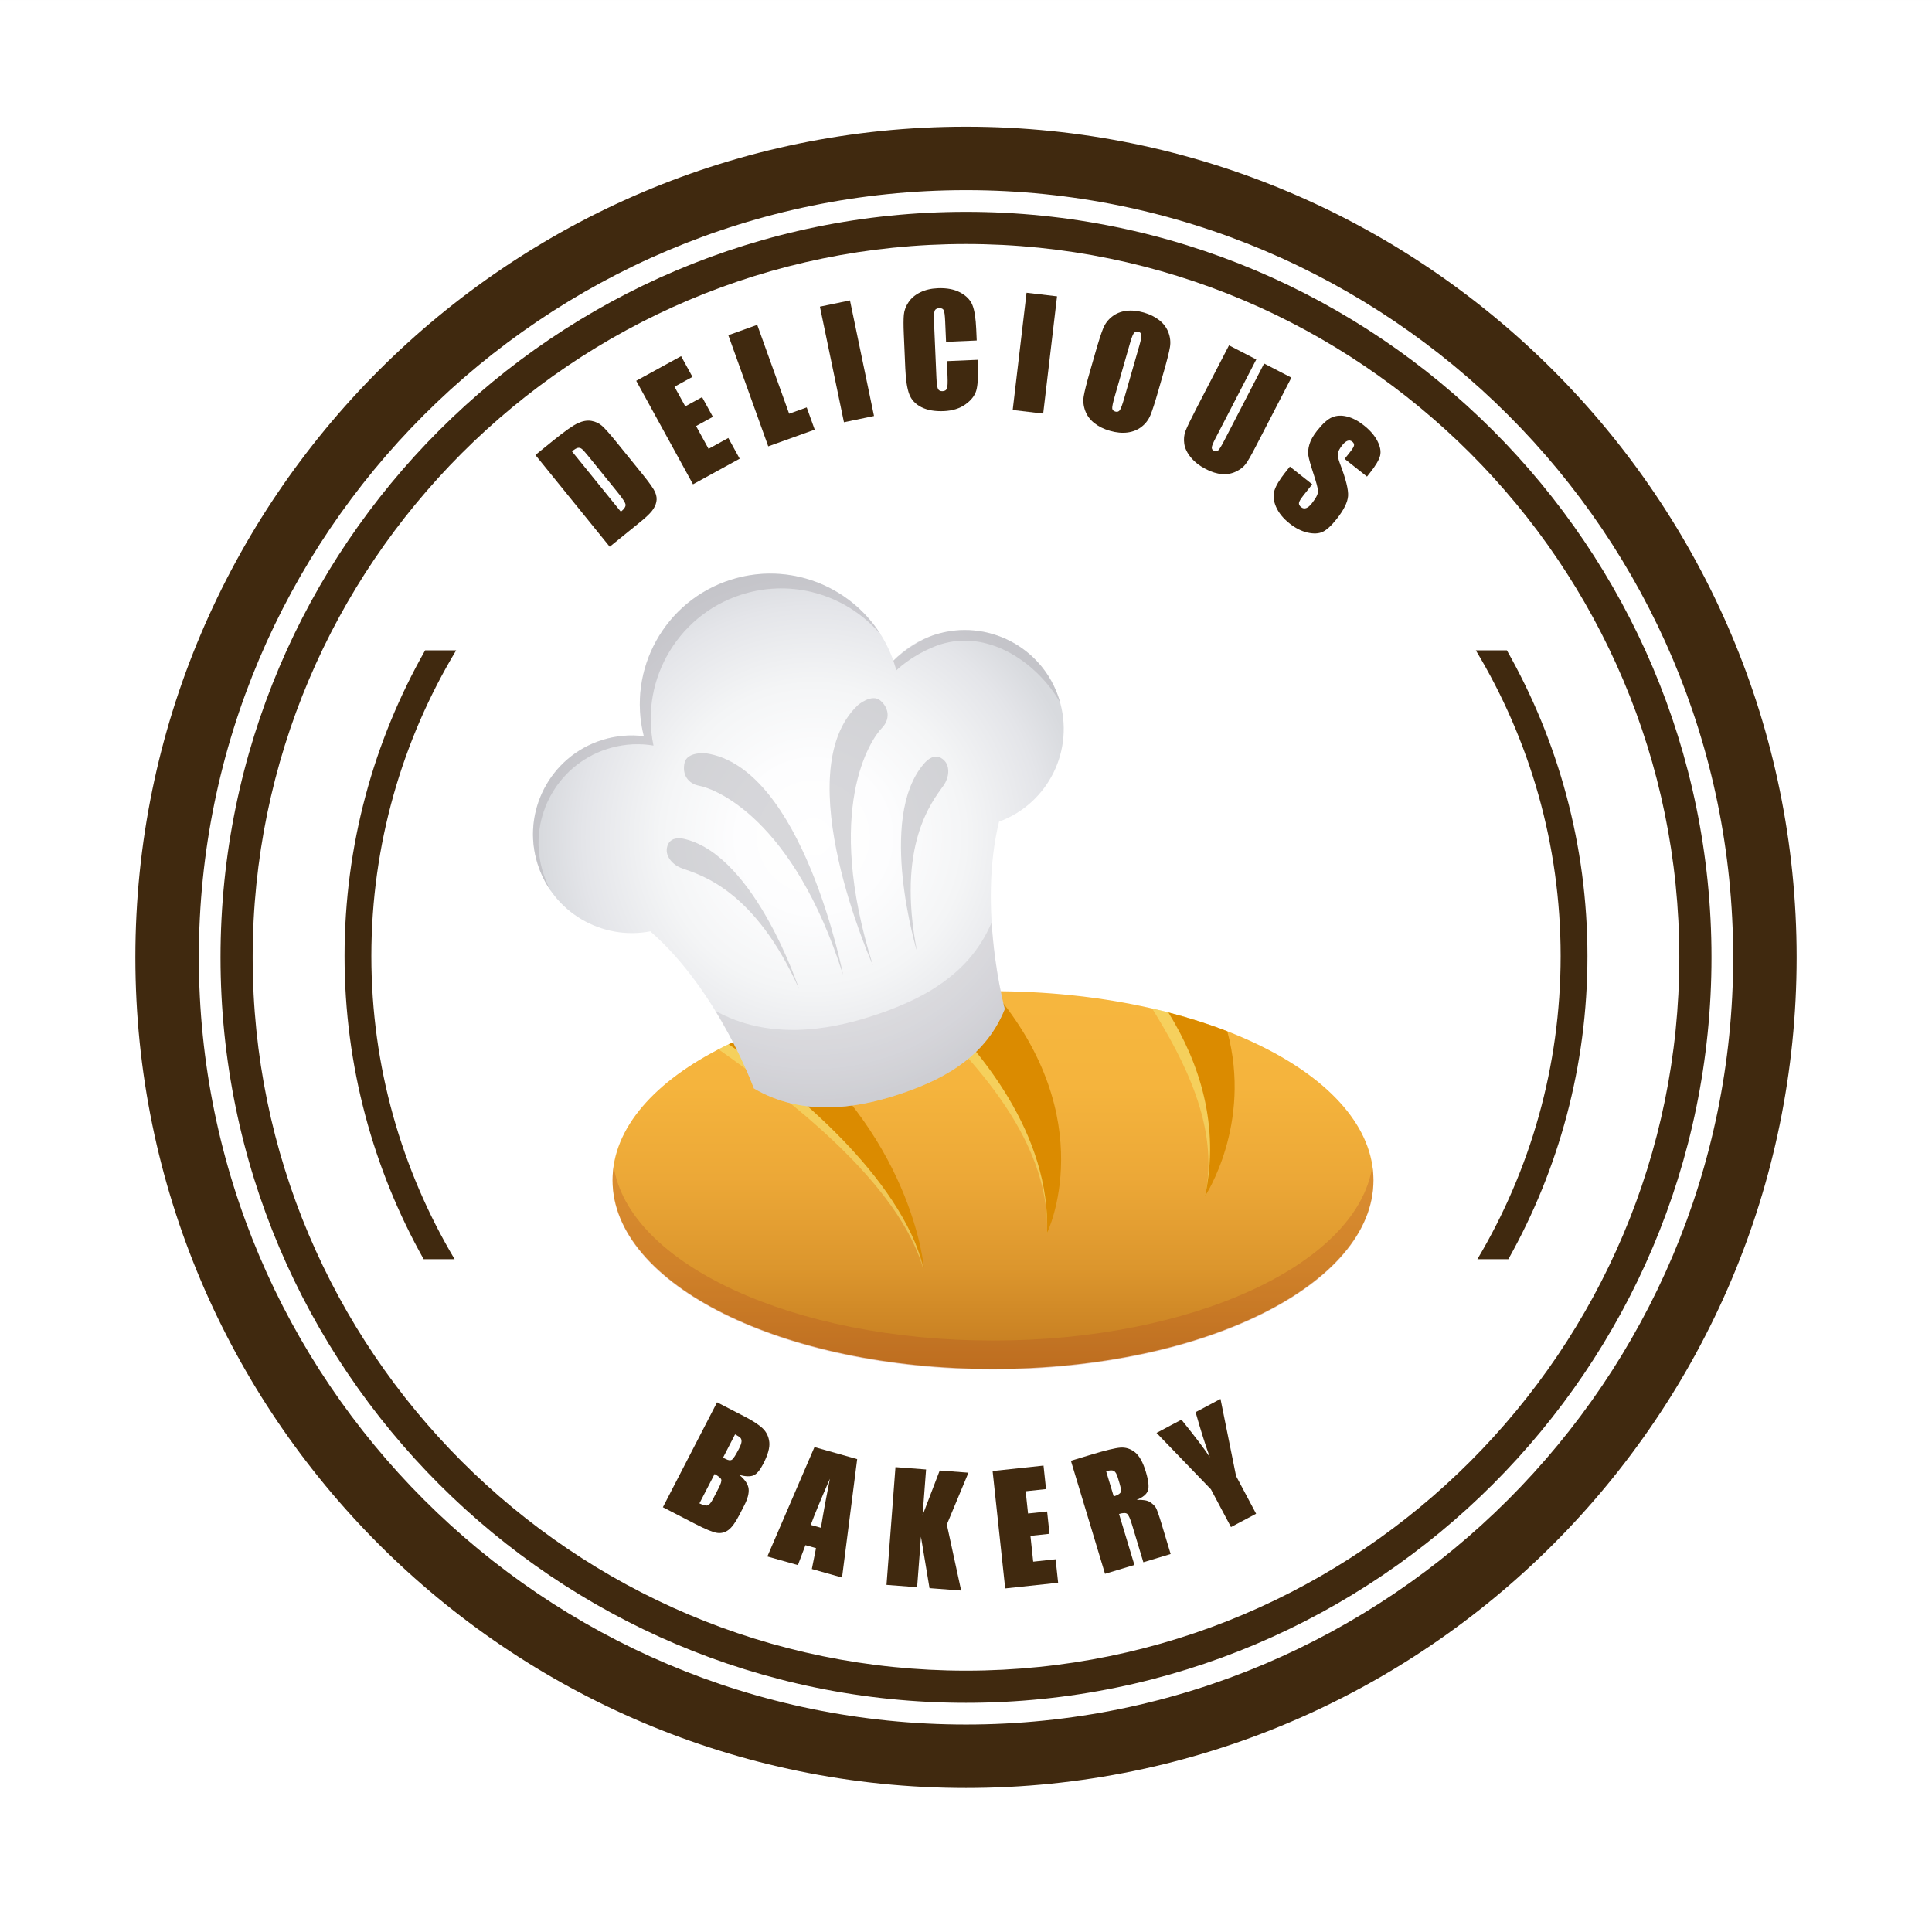 <?xml version="1.0" encoding="utf-8"?>
<!-- Generator: Adobe Illustrator 27.5.0, SVG Export Plug-In . SVG Version: 6.00 Build 0)  -->
<svg version="1.1" id="Capa_1" xmlns="http://www.w3.org/2000/svg" xmlns:xlink="http://www.w3.org/1999/xlink" x="0px" y="0px"
	 viewBox="0 0 425.196 425.197" style="enable-background:new 0 0 425.196 425.197;" xml:space="preserve">
<rect x="0" y="0" width="425.196" height="425.197" fill="#808080" stroke="none"/>
<g>
	<rect y="0.001" style="fill:#FFFFFF;" width="425.196" height="425.197"/>
	<g>
		<path style="fill:#40290F;" d="M117.83,100.137l3.928-3.184c2.536-2.055,4.345-3.327,5.427-3.819
			c1.082-0.491,2.072-0.659,2.968-0.505c0.897,0.155,1.668,0.512,2.313,1.069c0.645,0.559,1.743,1.794,3.292,3.706l5.729,7.07
			c1.469,1.813,2.365,3.094,2.69,3.843c0.325,0.749,0.415,1.468,0.27,2.156c-0.145,0.688-0.473,1.354-0.985,1.997
			c-0.512,0.643-1.396,1.472-2.651,2.489l-6.622,5.366L117.83,100.137z M125.878,99.336l10.763,13.281
			c0.756-0.613,1.099-1.142,1.028-1.587c-0.071-0.445-0.653-1.341-1.744-2.688l-6.357-7.844c-0.741-0.915-1.245-1.477-1.512-1.688
			c-0.267-0.211-0.553-0.292-0.859-0.244C126.892,98.615,126.452,98.871,125.878,99.336z"/>
		<path style="fill:#40290F;" d="M140.02,83.805l9.878-5.42l2.501,4.559l-3.954,2.17l2.37,4.32l3.701-2.031l2.378,4.335l-3.701,2.03
			l2.749,5.01l4.349-2.386l2.501,4.559l-10.272,5.637L140.02,83.805z"/>
		<path style="fill:#40290F;" d="M166.651,71.492l7.027,19.562l3.867-1.389l1.758,4.895l-10.227,3.673l-8.785-24.456L166.651,71.492
			z"/>
		<path style="fill:#40290F;" d="M187.063,66.114l5.29,25.441l-6.616,1.376l-5.29-25.442L187.063,66.114z"/>
		<path style="fill:#40290F;" d="M214.959,74.938l-6.751,0.291l-0.194-4.513c-0.057-1.313-0.164-2.128-0.322-2.447
			c-0.158-0.319-0.483-0.468-0.975-0.447c-0.556,0.024-0.9,0.237-1.033,0.639c-0.133,0.402-0.171,1.261-0.114,2.576l0.518,12.059
			c0.054,1.262,0.165,2.082,0.331,2.46c0.167,0.379,0.511,0.557,1.035,0.534c0.502-0.021,0.823-0.229,0.961-0.621
			c0.138-0.393,0.177-1.302,0.116-2.727l-0.14-3.264l6.751-0.29l0.043,1.012c0.116,2.688,0.008,4.602-0.323,5.741
			c-0.332,1.141-1.128,2.162-2.391,3.063c-1.262,0.901-2.845,1.394-4.748,1.476c-1.978,0.085-3.624-0.204-4.937-0.864
			c-1.314-0.661-2.206-1.616-2.678-2.865c-0.471-1.249-0.762-3.146-0.871-5.69l-0.326-7.585c-0.081-1.87-0.077-3.276,0.011-4.218
			c0.088-0.94,0.432-1.857,1.031-2.751c0.599-0.894,1.451-1.613,2.558-2.158c1.106-0.546,2.392-0.851,3.856-0.913
			c1.989-0.085,3.646,0.229,4.973,0.941c1.327,0.713,2.218,1.635,2.673,2.766c0.456,1.13,0.735,2.906,0.839,5.33L214.959,74.938z"/>
		<path style="fill:#40290F;" d="M232.635,65.22l-3.048,25.808l-6.711-0.793l3.048-25.807L232.635,65.22z"/>
		<path style="fill:#40290F;" d="M254.896,86.093c-0.72,2.51-1.29,4.27-1.708,5.279c-0.418,1.01-1.062,1.857-1.932,2.543
			c-0.871,0.685-1.902,1.106-3.094,1.266c-1.192,0.158-2.493,0.035-3.902-0.369c-1.337-0.384-2.475-0.947-3.414-1.69
			c-0.939-0.742-1.607-1.644-2.004-2.704c-0.397-1.061-0.51-2.122-0.338-3.187c0.172-1.063,0.627-2.882,1.366-5.453l1.227-4.273
			c0.721-2.509,1.29-4.269,1.708-5.278c0.418-1.01,1.062-1.858,1.933-2.543c0.87-0.686,1.901-1.107,3.094-1.266
			c1.192-0.159,2.493-0.036,3.902,0.368c1.337,0.385,2.475,0.948,3.414,1.69c0.939,0.743,1.607,1.645,2.004,2.705
			c0.397,1.06,0.509,2.122,0.337,3.186c-0.172,1.064-0.627,2.882-1.365,5.453L254.896,86.093z M250.759,76.021
			c0.333-1.162,0.482-1.924,0.447-2.285c-0.036-0.36-0.254-0.599-0.655-0.714c-0.339-0.098-0.637-0.041-0.892,0.17
			c-0.256,0.21-0.568,0.959-0.937,2.244l-3.349,11.663c-0.417,1.45-0.614,2.362-0.593,2.735c0.02,0.373,0.247,0.622,0.679,0.746
			c0.442,0.127,0.781,0.013,1.017-0.343c0.236-0.355,0.564-1.268,0.987-2.739L250.759,76.021z"/>
		<path style="fill:#40290F;" d="M284.21,83.11l-7.981,15.425c-0.905,1.748-1.598,2.947-2.078,3.597
			c-0.48,0.648-1.194,1.201-2.141,1.657c-0.947,0.455-1.979,0.639-3.095,0.549c-1.116-0.09-2.297-0.457-3.542-1.101
			c-1.378-0.713-2.476-1.571-3.295-2.573c-0.819-1.002-1.301-2.004-1.444-3.006c-0.144-1.003-0.054-1.935,0.272-2.796
			c0.325-0.862,1.162-2.595,2.509-5.199l7.067-13.656l6.001,3.105l-8.955,17.306c-0.521,1.008-0.8,1.68-0.836,2.017
			c-0.036,0.337,0.113,0.592,0.445,0.764c0.38,0.196,0.705,0.169,0.974-0.083c0.269-0.253,0.701-0.954,1.296-2.104l8.8-17.007
			L284.21,83.11z"/>
		<path style="fill:#40290F;" d="M300.85,104.888l-4.92-3.896l1.196-1.51c0.558-0.705,0.851-1.203,0.878-1.496
			c0.027-0.292-0.106-0.555-0.4-0.787c-0.319-0.253-0.663-0.313-1.033-0.183c-0.37,0.131-0.764,0.46-1.183,0.989
			c-0.539,0.68-0.853,1.265-0.941,1.754c-0.097,0.483,0.073,1.294,0.511,2.432c1.249,3.267,1.825,5.592,1.727,6.975
			c-0.099,1.382-0.938,3.072-2.52,5.068c-1.149,1.451-2.166,2.386-3.05,2.805c-0.885,0.419-1.998,0.476-3.339,0.171
			c-1.342-0.305-2.659-0.969-3.951-1.992c-1.418-1.123-2.415-2.35-2.993-3.68c-0.577-1.331-0.692-2.535-0.345-3.611
			c0.347-1.076,1.126-2.377,2.334-3.904l1.056-1.334l4.92,3.896l-1.963,2.479c-0.604,0.764-0.924,1.31-0.958,1.637
			c-0.035,0.328,0.124,0.632,0.477,0.91c0.353,0.279,0.724,0.349,1.116,0.208c0.391-0.141,0.802-0.483,1.234-1.029
			c0.95-1.199,1.407-2.113,1.372-2.741c-0.043-0.635-0.381-1.906-1.014-3.813c-0.626-1.916-0.997-3.24-1.112-3.973
			c-0.116-0.733-0.039-1.56,0.232-2.479c0.271-0.919,0.834-1.919,1.691-3.001c1.236-1.561,2.338-2.544,3.308-2.949
			c0.97-0.406,2.061-0.46,3.272-0.163c1.211,0.297,2.446,0.944,3.705,1.94c1.375,1.09,2.372,2.24,2.989,3.452
			c0.617,1.212,0.815,2.28,0.595,3.205c-0.22,0.924-0.971,2.196-2.253,3.814L300.85,104.888z"/>
	</g>
	<g>
		<path style="fill:#40290F;" d="M157.813,308.623l5.989,3.094c1.892,0.978,3.249,1.865,4.072,2.663
			c0.822,0.798,1.301,1.8,1.436,3.007c0.135,1.208-0.312,2.809-1.343,4.804c-0.697,1.35-1.395,2.181-2.092,2.494
			c-0.698,0.314-1.743,0.291-3.136-0.067c1.226,1.031,1.898,2.038,2.017,3.022c0.118,0.982-0.21,2.227-0.987,3.729l-1.105,2.14
			c-0.806,1.561-1.581,2.624-2.326,3.191c-0.745,0.567-1.578,0.787-2.5,0.661c-0.922-0.127-2.591-0.815-5.005-2.062l-6.945-3.587
			L157.813,308.623z M157.268,324.402l-3.337,6.46c0.861,0.408,1.469,0.554,1.825,0.437c0.355-0.117,0.774-0.642,1.255-1.573
			l1.112-2.153c0.511-0.989,0.715-1.642,0.614-1.959C158.637,325.296,158.147,324.893,157.268,324.402z M161.776,315.675
			l-2.652,5.134c0.262,0.123,0.464,0.222,0.606,0.295c0.589,0.305,1.04,0.354,1.351,0.148c0.311-0.207,0.821-0.995,1.528-2.363
			c0.373-0.723,0.568-1.264,0.585-1.622c0.017-0.359-0.063-0.632-0.237-0.818C162.783,316.261,162.389,316.003,161.776,315.675z"/>
		<path style="fill:#40290F;" d="M188.65,321.121l-3.332,26.061l-6.647-1.874l0.919-4.594l-2.327-0.656l-1.658,4.386l-6.724-1.895
			l10.369-24.076L188.65,321.121z M180.67,336.232c0.469-2.926,1.126-6.52,1.971-10.784c-2.013,4.603-3.416,7.987-4.209,10.153
			L180.67,336.232z"/>
		<path style="fill:#40290F;" d="M213.135,324.111l-4.755,11.405l3.152,14.534l-6.962-0.53l-1.884-11.314l-0.845,11.107
			l-6.738-0.513l1.972-25.912l6.738,0.513l-0.766,10.067l3.767-9.839L213.135,324.111z"/>
		<path style="fill:#40290F;" d="M218.454,323.744l11.204-1.2l0.554,5.171l-4.484,0.48l0.525,4.899l4.197-0.449l0.527,4.915
			l-4.197,0.45l0.608,5.682l4.932-0.528l0.554,5.171l-11.65,1.248L218.454,323.744z"/>
		<path style="fill:#40290F;" d="M235.687,321.489l4.579-1.382c3.053-0.921,5.155-1.427,6.307-1.518
			c1.152-0.09,2.214,0.246,3.188,1.008c0.973,0.763,1.78,2.204,2.419,4.325c0.585,1.936,0.736,3.31,0.456,4.121
			s-1.107,1.496-2.481,2.056c1.376-0.068,2.365,0.098,2.966,0.497c0.601,0.399,1.023,0.807,1.265,1.22
			c0.242,0.413,0.666,1.624,1.272,3.631l1.979,6.561l-6.008,1.814l-2.494-8.268c-0.402-1.331-0.756-2.125-1.061-2.379
			c-0.306-0.254-0.904-0.247-1.796,0.022l3.385,11.217l-6.469,1.952L235.687,321.489z M243.44,323.794l1.669,5.531
			c0.727-0.219,1.207-0.473,1.438-0.761c0.232-0.288,0.182-0.98-0.148-2.076l-0.413-1.367c-0.238-0.789-0.535-1.264-0.891-1.425
			C244.74,323.535,244.188,323.568,243.44,323.794z"/>
		<path style="fill:#40290F;" d="M268.608,307.881l3.425,16.955l4.412,8.307l-5.529,2.936l-4.412-8.308l-11.973-12.415l5.483-2.911
			c3.235,4.024,5.32,6.782,6.253,8.274c-0.97-2.625-2.017-5.934-3.141-9.928L268.608,307.881z"/>
	</g>
	<g>
		<g>
			<path style="fill:#40290F;" d="M212.601,393.5c-100.802,0-182.809-82.01-182.809-182.809
				c0-100.799,82.007-182.811,182.809-182.811c100.797,0,182.804,82.012,182.804,182.811
				C395.404,311.491,313.397,393.5,212.601,393.5z M212.601,41.848c-93.104,0-168.841,75.742-168.841,168.844
				c0,93.1,75.737,168.842,168.841,168.842c93.096,0,168.836-75.742,168.836-168.842C381.436,117.59,305.696,41.848,212.601,41.848z
				"/>
		</g>
	</g>
	<g>
		<path style="fill:#40290F;" d="M212.6,374.758c-90.463,0-164.068-73.596-164.068-164.068c0-90.467,73.605-164.068,164.068-164.068
			c90.469,0,164.066,73.602,164.066,164.068C376.666,301.163,303.068,374.758,212.6,374.758z M212.6,53.702
			c-86.564,0-156.992,70.424-156.992,156.988c0,86.564,70.428,156.99,156.992,156.99c86.561,0,156.986-70.426,156.986-156.99
			C369.586,124.126,299.16,53.702,212.6,53.702z"/>
	</g>
	<g>
		<path style="fill:#40290F;" d="M325.139,277.131h6.816c11.08-19.748,17.412-42.506,17.412-66.715
			c0-24.445-6.453-47.41-17.736-67.293h-6.832c11.845,19.678,18.667,42.701,18.667,67.293
			C343.465,234.766,336.772,257.582,325.139,277.131z"/>
		<path style="fill:#40290F;" d="M100.056,277.131c-11.633-19.549-18.326-42.365-18.326-66.715c0-24.592,6.823-47.615,18.666-67.293
			h-6.828c-11.284,19.883-17.737,42.848-17.737,67.293c0,24.209,6.332,46.967,17.414,66.715H100.056z"/>
	</g>
</g>
<g>
	<g>
		<linearGradient id="SVGID_1_" gradientUnits="userSpaceOnUse" x1="218.541" y1="301.272" x2="218.541" y2="218.145">
			<stop  offset="0" style="stop-color:#C1791F"/>
			<stop  offset="0.034" style="stop-color:#C57D21"/>
			<stop  offset="0.268" style="stop-color:#DC962D"/>
			<stop  offset="0.506" style="stop-color:#ECA837"/>
			<stop  offset="0.748" style="stop-color:#F5B43D"/>
			<stop  offset="1" style="stop-color:#F6B63E"/>
		</linearGradient>
		<path style="fill:url(#SVGID_1_);" d="M302.271,259.711c0,22.954-37.487,41.561-83.73,41.561
			c-46.239,0-83.729-18.607-83.729-41.561c0-22.955,37.49-41.566,83.729-41.566C264.784,218.145,302.271,236.756,302.271,259.711z"
			/>
		<path style="opacity:0.3;fill:#B05224;" d="M218.54,295.03c-44.081,0-80.213-16.913-83.487-38.376
			c-0.164,1.05-0.242,2.112-0.242,3.184c0,22.956,37.49,41.563,83.729,41.563c46.243,0,83.73-18.607,83.73-41.563
			c0-1.072-0.081-2.134-0.242-3.184C298.753,278.117,262.625,295.03,218.54,295.03z"/>
		<g style="opacity:0.5;">
			<path style="fill:#F5EC7C;" d="M265.227,263.212c0,0,6.569-17.035,1.046-37.556c-0.85-0.329-1.722-0.649-2.599-0.962
				c-3.223-1.027-6.599-1.945-10.107-2.747C260.359,232.981,268.462,247.862,265.227,263.212z"/>
			<path style="fill:#F5EC7C;" d="M199.506,219.224c13.169,12.215,31.693,30.81,30.934,52.124c0,0,8.325-24.911-15.587-53.162
				C209.599,218.3,204.468,218.651,199.506,219.224z"/>
			<path style="fill:#F5EC7C;" d="M203.33,279.77c0,0-6.078-29.75-36.177-52.877c-3.2,1.235-6.215,2.588-9.021,4.038
				C173.048,241.46,198.101,260.295,203.33,279.77z"/>
		</g>
		<g>
			<path style="fill:#DB8B00;" d="M265.227,263.212c0,0,10.403-15.715,4.882-36.236c-4.046-1.573-8.383-2.96-12.975-4.15
				C263.974,233.901,268.508,247.659,265.227,263.212z"/>
			<path style="fill:#DB8B00;" d="M202.966,218.876c13.185,12.207,28.241,30.959,27.474,52.472c0,0,12.167-24.936-11.784-53.199
				c-0.034,0-0.078-0.004-0.115-0.004C213.217,218.145,208.015,218.404,202.966,218.876z"/>
			<path style="fill:#DB8B00;" d="M203.33,279.027c0,0-2.395-29.831-33.577-53.084c-3.311,1.178-6.439,2.476-9.367,3.876
				C175.047,240.098,197.912,258.852,203.33,279.027z"/>
		</g>
	</g>
	<g>
		
			<radialGradient id="SVGID_00000143580487721103478010000004106031865428271024_" cx="648.469" cy="-725.85" r="59.884" gradientTransform="matrix(0.953 -0.302 0.302 0.953 -219.788 1071.754)" gradientUnits="userSpaceOnUse">
			<stop  offset="0" style="stop-color:#FFFFFF"/>
			<stop  offset="0.277" style="stop-color:#FDFDFE"/>
			<stop  offset="0.561" style="stop-color:#F4F5F6"/>
			<stop  offset="0.847" style="stop-color:#E4E5E9"/>
			<stop  offset="1" style="stop-color:#D8DADE"/>
		</radialGradient>
		<path style="fill:url(#SVGID_00000143580487721103478010000004106031865428271024_);" d="M233.091,153.86
			c-3.624-11.458-15.847-17.808-27.305-14.184c-3.62,1.145-6.729,3.151-9.174,5.719c-5.132-14.553-20.92-22.51-35.737-17.824
			c-14.589,4.614-22.902,19.789-19.185,34.434c-2.996-0.371-6.12-0.121-9.189,0.851c-11.456,3.623-17.806,15.847-14.181,27.304
			c3.366,10.646,14.164,16.878,24.868,14.799c0,0.048,0,0.071,0,0.071c14.919,12.999,22.724,34.505,22.724,34.505
			c10.584,6.26,22.43,4.317,30.894,1.641c9.688-3.063,19.855-7.933,24.326-19.104c0,0-5.968-22.04-1.261-41.24
			C230.715,176.846,236.612,164.991,233.091,153.86z"/>
		<path style="opacity:0.3;fill:#B0AFB5;" d="M191.226,223.835c-9.264,2.929-22.145,5.071-33.795-1.372
			c5.603,9.142,8.481,17.071,8.481,17.071c10.584,6.26,22.43,4.317,30.894,1.641c9.688-3.063,19.855-7.933,24.326-19.104
			c0,0-2.235-8.253-2.888-19.058C213.115,215.114,201.913,220.457,191.226,223.835z"/>
		<path style="opacity:0.5;fill:#B0AFB5;" d="M197.285,147.524c2.554-2.459,6.913-5.01,10.59-5.962
			c10.439-2.701,20.596,4.668,25.415,12.985c-0.065-0.231-0.127-0.459-0.199-0.686c-3.624-11.458-15.847-17.808-27.305-14.184
			c-3.298,1.044-6.842,3.472-9.174,5.719C196.932,146.412,197.124,147.017,197.285,147.524z"/>
		<path style="opacity:0.5;fill:#B0AFB5;" d="M119.278,191.226c-3.139-11.597,3.722-23.544,15.321-26.68
			c3.106-0.842,6.238-0.958,9.22-0.464c-3.098-14.785,5.848-29.598,20.618-33.592c11.065-2.992,22.363,0.917,29.343,9.094
			c-6.807-10.74-20.207-16.007-32.9-11.993c-14.59,4.614-22.902,19.788-19.185,34.43c-2.995-0.368-6.12-0.121-9.189,0.851
			c-11.454,3.622-17.805,15.849-14.181,27.304c0.687,2.173,1.688,4.159,2.93,5.931C120.419,194.596,119.747,192.965,119.278,191.226
			z"/>
		<g style="opacity:0.5;">
			<g>
				<path style="fill:#B0AFB5;" d="M201.824,209.417c0,0-8.88-29.235,1.494-41.307c2.049-2.383,3.66-1.604,4.495-0.745
					c1.336,1.38,1.051,3.796-0.178,5.535C205.143,176.43,197.249,185.941,201.824,209.417z"/>
				<path style="fill:#B0AFB5;" d="M175.849,217.632c0,0-9.548-29.024-24.978-32.935c-3.045-0.771-3.916,0.793-4.105,1.975
					c-0.298,1.896,1.324,3.71,3.33,4.427C154.161,192.555,166.09,195.796,175.849,217.632z"/>
			</g>
			<g>
				<path style="fill:#B0AFB5;" d="M192.121,212.486c0,0-19.051-42.512-3.31-57.301c0,0,3.086-2.677,5.002-0.958
					c1.919,1.721,2.079,4.14,0.268,5.997C191.645,162.72,181.247,177.942,192.121,212.486z"/>
				<path style="fill:#B0AFB5;" d="M185.55,214.564c0,0-8.86-45.736-30.241-48.783c0,0-4.064-0.417-4.645,2.093
					c-0.581,2.512,0.679,4.583,3.227,5.06C157.323,173.576,174.583,180.05,185.55,214.564z"/>
			</g>
		</g>
	</g>
</g>
</svg>
